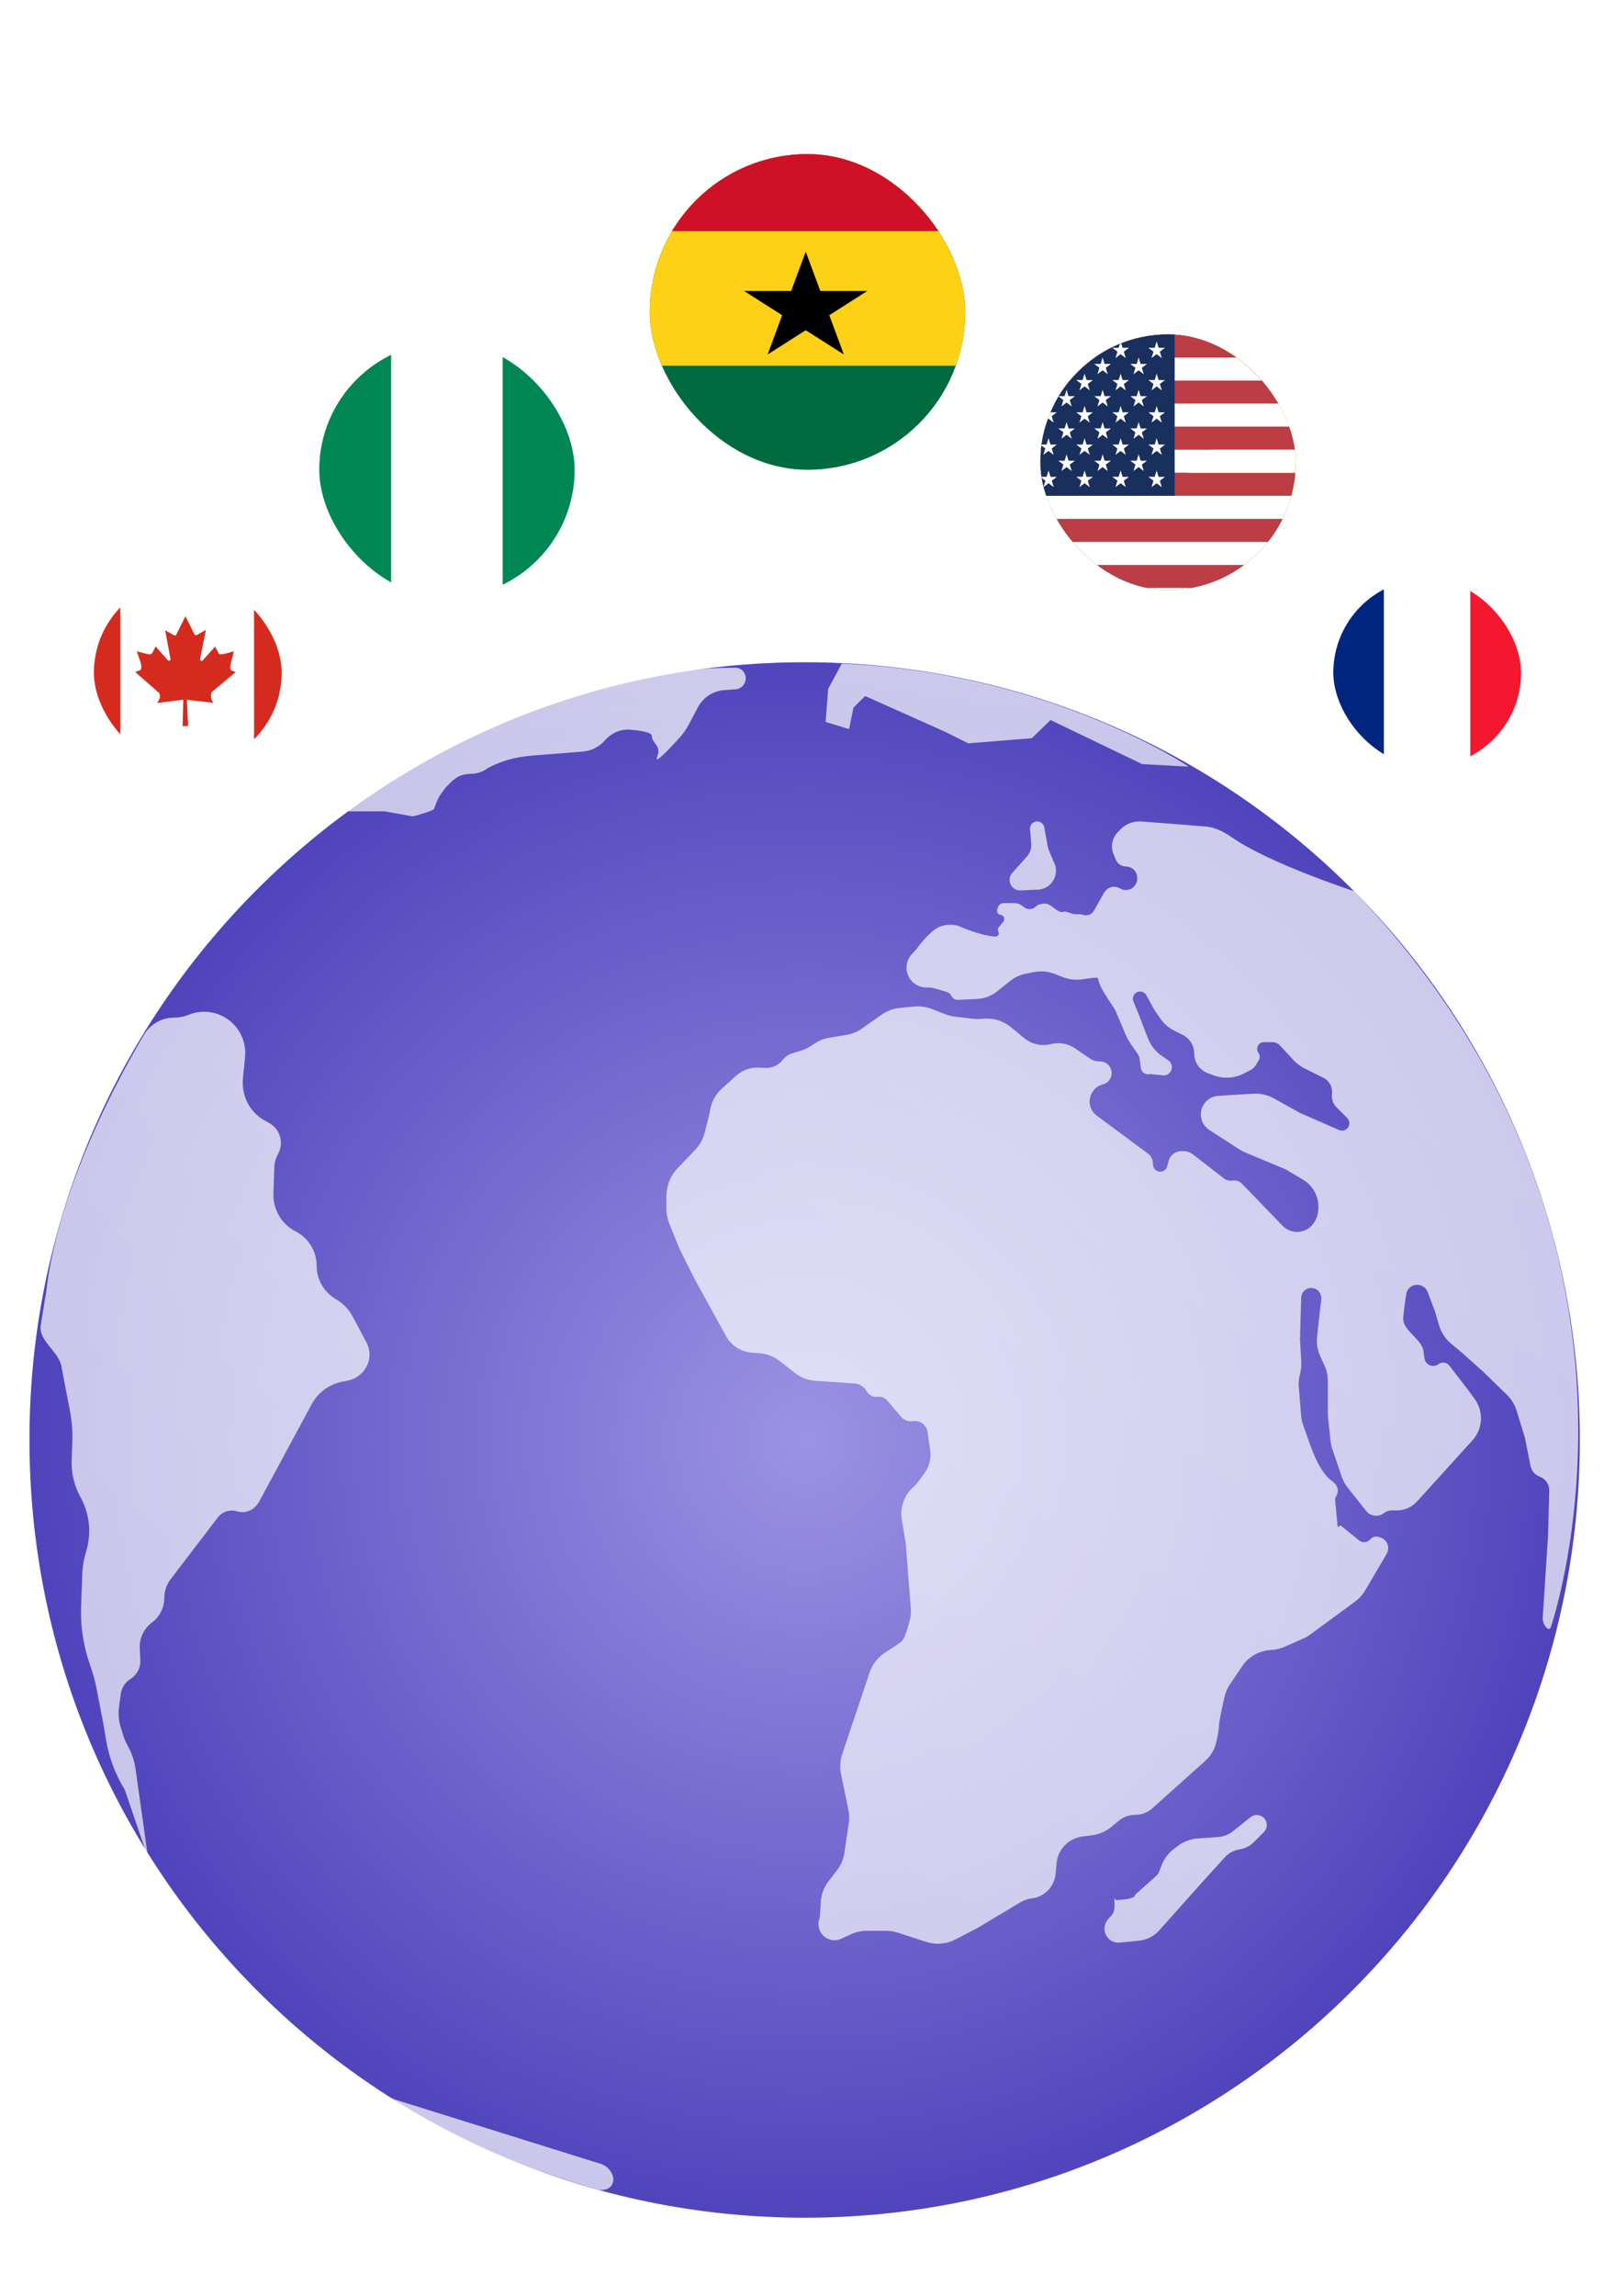 <svg width="430" height="611" viewBox="0 0 430 611" fill="none" xmlns="http://www.w3.org/2000/svg">
<g clip-path="url(#clip0_358_141)">
<g clip-path="url(#clip1_358_141)" filter="url(#filter0_d_358_141)">
<g filter="url(#filter1_d_358_141)">
<path d="M420.634 379.101C420.634 493.531 328.265 586.114 214.259 586.114C100.277 586.114 7.842 493.527 7.842 379.101C7.842 264.849 100.275 172.216 214.259 172.216C328.257 172.219 420.634 264.846 420.634 379.101Z" fill="url(#paint0_radial_358_141)"/>
</g>
<path d="M360.541 233.143C360.531 233.139 360.533 233.139 360.522 233.135C360.215 233.035 337.723 225.639 328.028 218.838C325.903 217.348 323.517 216.111 320.93 215.91L303.914 214.585C301.83 214.423 299.782 215.198 298.328 216.7L297.569 217.484C296.078 219.024 295.648 221.303 296.474 223.28L297.092 224.758C297.552 225.858 298.627 226.574 299.819 226.574V226.574C301.341 226.574 302.615 227.731 302.761 229.246L302.784 229.487C303.023 231.97 300.34 233.672 298.196 232.398V232.398C296.727 231.525 294.829 232.031 293.988 233.518L291.265 238.336C290.681 239.37 289.433 239.828 288.318 239.418V239.418C288.05 239.32 287.767 239.269 287.482 239.269H286.417C285.35 239.269 284.515 238.648 283.453 238.547V238.547C283.157 238.519 282.799 238.782 282.513 238.703V238.703C280.759 238.217 279.589 236.135 277.799 236.463L276.969 236.615C276.511 236.699 276.09 236.919 275.761 237.248V237.248C274.961 238.048 273.696 238.145 272.784 237.475L272.068 236.951C271.498 236.533 270.808 236.307 270.1 236.307H267.24C266.554 236.307 265.943 236.741 265.718 237.389L265.513 237.976C265.281 238.642 265.722 239.353 266.422 239.441V239.441C267.286 239.551 267.693 240.568 267.142 241.244L265.896 242.77C265.639 243.084 265.601 243.524 265.8 243.879V243.879C266.148 244.498 265.745 245.254 265.036 245.212C261.081 244.979 255.977 242.728 255.381 242.46C255.34 242.442 255.304 242.425 255.262 242.409C254.914 242.277 253.119 241.683 250.636 242.434C248.18 243.148 245.224 246.928 244.309 248.166C244.116 248.427 243.913 248.677 243.691 248.913L242.805 249.853C240.821 251.959 240.901 255.269 242.984 257.278V257.278C243.969 258.227 245.283 258.757 246.65 258.757H247.153C247.791 258.757 248.425 258.851 249.036 259.035L252.148 259.973C252.658 260.126 253.078 260.491 253.3 260.975V260.975C253.617 261.663 254.32 262.09 255.077 262.054L260.115 261.815C262.086 261.722 263.976 261.006 265.515 259.772L268.86 257.089C270.116 256.082 271.597 255.392 273.177 255.08L275.283 254.664C277.169 254.291 279.122 254.47 280.908 255.178L282.918 255.975C284.664 256.667 286.567 256.843 288.423 256.556C289.666 256.364 291.03 256.18 291.865 256.149C292.535 256.125 292.391 256.744 292.592 257.383C293.102 259.001 295.094 262 296.142 263.514C296.571 264.134 296.943 264.79 297.238 265.484L299.808 271.545C300.063 272.147 300.377 272.722 300.744 273.263L302.827 276.325C303.178 276.843 303.403 277.437 303.481 278.057L303.745 280.148C303.885 281.263 304.932 282.033 306.039 281.834V281.834C306.224 281.801 306.412 281.795 306.599 281.815L309.584 282.141C311.42 282.341 312.669 280.323 311.67 278.769V278.769C311.511 278.521 311.303 278.307 311.059 278.141L309.352 276.979C307.668 275.832 306.375 274.199 305.645 272.297L303.362 266.351L301.773 262.466C301.366 261.471 301.859 260.336 302.863 259.953V259.953C303.759 259.613 304.769 259.987 305.226 260.83L307.182 264.439L308.914 266.995C309.847 268.371 311.117 269.484 312.604 270.228L314.893 271.373C316.775 272.315 317.963 274.238 317.963 276.342V276.342C317.963 277.404 318.272 278.451 318.845 279.345V279.345C319.506 280.378 320.493 281.174 321.645 281.596L323.168 282.153C325.793 283.115 328.702 282.934 331.187 281.653L332.874 280.784C333.515 280.454 334.052 279.952 334.426 279.335L335.155 278.13C335.527 277.514 335.493 276.734 335.069 276.153V276.153C334.208 274.973 335.05 273.314 336.511 273.314H338.718C339.529 273.314 340.303 273.653 340.854 274.249L344.425 278.113C345.251 279.007 346.233 279.743 347.324 280.284L352.313 282.76C353.936 283.566 354.872 285.311 354.645 287.109V287.109C354.479 288.415 354.928 289.725 355.859 290.655L358.699 293.494C359.465 294.26 359.466 295.501 358.7 296.268V296.268C358.13 296.84 357.267 297.003 356.527 296.68L346.118 292.138L339.142 288.26C337.473 287.333 335.573 286.902 333.668 287.02L324.368 287.593C321.655 287.761 319.587 290.088 319.739 292.802V292.802C319.827 294.378 320.663 295.817 321.988 296.674L329.934 301.814C330.433 302.137 330.96 302.415 331.509 302.645L342.304 307.157L346.906 309.881C349.775 311.579 351.369 314.813 350.969 318.123L350.911 318.602C350.829 319.279 350.626 319.937 350.313 320.544L350.138 320.883C348.672 323.721 345.074 324.668 342.402 322.92V322.92C342.065 322.7 341.755 322.443 341.475 322.154L330.702 311C330.033 310.307 329.067 309.985 328.116 310.137V310.137C327.31 310.266 326.487 310.055 325.842 309.554L317.629 303.177C316.896 302.608 315.994 302.299 315.065 302.299H314.578C312.963 302.299 311.552 303.388 311.144 304.95L310.777 306.353C310.531 307.292 309.623 307.899 308.661 307.767V307.767C307.792 307.647 307.115 306.951 307.019 306.078L306.916 305.14C306.82 304.275 306.368 303.488 305.668 302.97L292.009 292.858C289.812 291.231 289.473 288.073 291.276 286.017L291.479 285.785C291.922 285.281 292.497 284.91 293.14 284.715L293.757 284.528C295.787 283.913 296.627 281.498 295.419 279.755V279.755C294.835 278.913 293.875 278.411 292.85 278.411H292.476C291.703 278.411 290.948 278.178 290.309 277.742L286.251 274.97C284.359 273.677 282.001 273.261 279.781 273.829V273.829C277.319 274.458 274.705 273.876 272.743 272.262L269.154 269.31C267.191 267.696 264.687 266.89 262.151 267.055L260.899 267.137C260.294 267.176 259.687 267.16 259.085 267.09L254.233 266.522C253.395 266.423 252.573 266.22 251.787 265.916L248.024 264.459C246.571 263.897 245.008 263.682 243.457 263.831L239.55 264.207C237.823 264.373 236.169 264.986 234.751 265.984L229.48 269.695C228.247 270.563 226.834 271.141 225.346 271.386L220.804 272.133C219.43 272.359 218.119 272.869 216.954 273.631L215.735 274.428C214.908 274.968 214.005 275.384 213.056 275.66L211.073 276.237C209.986 276.553 209.027 277.204 208.333 278.098V278.098C207.254 279.486 205.565 280.258 203.81 280.165L202.149 280.077C199.877 279.957 197.651 280.747 195.964 282.273L192.216 285.66C190.593 287.127 189.496 289.085 189.093 291.235L188.844 292.562L187.604 297.46C187.181 299.131 186.333 300.665 185.143 301.912L180.316 306.967C179.122 308.219 178.272 309.758 177.851 311.436L177.737 311.886C177.537 312.683 177.436 313.501 177.436 314.323V317.719C177.436 318.995 177.68 320.259 178.155 321.443L180.833 328.116L185.065 336.564L193.274 351.472C194.001 352.793 195.06 353.902 196.347 354.689V354.689C197.551 355.426 198.916 355.858 200.325 355.947L202.079 356.059C204.091 356.187 206.017 356.92 207.605 358.163L211.642 361.321C213.216 362.552 215.123 363.284 217.117 363.421L227.607 364.144C228.803 364.226 229.889 364.87 230.536 365.878L230.838 366.349C231.442 367.291 232.534 367.802 233.644 367.662V367.662C234.614 367.54 235.579 367.914 236.214 368.656L239.93 373.003C240.699 373.903 241.882 374.337 243.051 374.148V374.148C244.921 373.845 246.677 375.133 246.95 377.008L247.663 381.909C247.971 384.027 247.446 386.181 246.198 387.92L244.678 390.037C244.257 390.623 243.771 391.16 243.23 391.637V391.637C240.75 393.824 239.571 397.134 240.109 400.396L241.167 406.801L242.506 424.008C242.589 425.069 242.504 426.135 242.228 427.162C241.857 428.537 241.291 430.507 240.788 431.708C240.524 432.338 240.038 432.823 239.476 433.211C238.513 433.876 236.994 434.873 235.635 435.756C233.723 436.999 232.279 438.845 231.552 441.007L224.232 462.789C223.668 464.468 223.559 466.266 223.918 468L225.899 477.579C226.137 478.729 226.171 479.913 225.998 481.076L224.814 489.031C224.563 490.723 223.882 492.321 222.836 493.674L220.605 496.561C219.377 498.15 218.656 500.071 218.536 502.075L218.32 505.654C218.299 506.008 218.233 506.358 218.126 506.695V506.695C217.403 508.969 218.677 511.399 220.96 512.091V512.091C221.962 512.395 223.041 512.321 223.992 511.882L226.588 510.686C227.901 510.081 229.329 509.768 230.774 509.768H235.938C236.983 509.768 238.022 509.932 239.017 510.254L246.663 512.729C249.215 513.555 251.991 513.321 254.369 512.081L260.4 508.933L271.76 502.14C272.645 501.611 273.631 501.277 274.655 501.158V501.158C278.064 500.764 280.733 498.038 281.055 494.621L281.322 491.777C281.476 490.143 282.135 488.597 283.206 487.354V487.354C284.483 485.873 286.264 484.917 288.205 484.672L290.753 484.35C292.626 484.114 294.394 483.352 295.852 482.153L297.892 480.475C299.119 479.466 300.659 478.914 302.247 478.914V478.914C303.935 478.914 305.563 478.292 306.821 477.166L320.874 464.58C322.299 463.304 323.341 461.649 323.781 459.787C324.153 458.214 324.529 456.391 324.529 455.447C324.529 454.241 325.486 449.914 326.053 447.455C326.319 446.301 326.799 445.212 327.458 444.229L330.661 439.452C332.399 436.86 335.247 435.228 338.361 435.039L338.615 435.024C339.797 434.952 340.957 434.671 342.041 434.194L346.996 432.01C347.664 431.716 348.298 431.35 348.886 430.917L360.781 422.177C361.869 421.378 362.783 420.367 363.47 419.205L368.564 410.581L369.252 409.347C370.121 407.787 369.402 405.819 367.732 405.187L367.239 405C366.389 404.679 365.43 404.921 364.834 405.607V405.607C364.067 406.49 362.738 406.606 361.83 405.868L357.017 401.957C356.876 401.843 356.664 401.917 356.625 402.094V402.094C356.566 402.366 356.171 402.342 356.144 402.066L355.478 395.168C355.44 394.771 355.59 394.379 355.796 394.037C356.283 393.228 356.805 391.558 354.386 389.883C351.423 387.73 349.219 381.557 348.913 380.665C348.887 380.59 348.863 380.52 348.836 380.446L346.983 375.249C346.691 374.432 346.507 373.579 346.436 372.714L345.807 365.117C345.727 364.144 345.789 363.165 345.993 362.21L346.262 360.945C346.449 360.068 346.517 359.169 346.464 358.274L346.119 352.426L346.447 341.313C346.497 339.624 348.079 338.404 349.725 338.784V338.784C351.048 339.09 351.933 340.338 351.782 341.688L350.679 351.604C350.479 353.399 350.769 355.214 351.518 356.858L352.643 359.325C353.237 360.628 353.544 362.042 353.544 363.473V372.742L354.266 379.452C354.345 380.181 354.503 380.899 354.738 381.593L357.2 388.854C357.568 389.939 358.119 390.953 358.831 391.851L363.728 398.036C364.889 399.503 367.015 399.763 368.495 398.619V398.619C369.094 398.157 369.828 397.906 370.584 397.906H371.903C373.957 397.906 375.915 397.039 377.296 395.519L392.05 379.264C393.166 378.035 393.908 376.513 394.19 374.877V374.877C394.589 372.558 394.035 370.175 392.653 368.269L391.01 366.003L385.91 359.393C385.515 358.881 384.903 358.58 384.256 358.58V358.58C383.819 358.58 383.394 358.717 383.04 358.97L382.969 359.02C381.523 360.055 379.495 359.178 379.259 357.415L378.998 355.478C378.937 355.022 378.788 354.582 378.558 354.184L378.409 353.925C377.052 351.568 373.424 349.456 373.619 346.744C373.624 346.668 373.63 346.592 373.637 346.513C373.896 343.621 374.225 341.473 374.449 340.209C374.597 339.376 375.126 338.67 375.865 338.257V338.257C377.462 337.366 379.477 338.103 380.123 339.814L382.086 345.016L383.145 348.643C383.703 350.551 384.817 352.25 386.344 353.522L389.096 355.814L394.806 360.905L401.222 367.151C402.425 368.322 403.314 369.778 403.806 371.383L406.037 378.655L407.503 386.055C407.765 387.377 408.697 388.466 409.963 388.928V388.928C411.519 389.496 412.539 390.995 412.495 392.652L412.18 404.467L410.765 426.369C410.701 427.362 411.045 428.339 411.718 429.072V429.072C412.269 429.673 412.726 429.586 412.977 428.81C416.773 417.061 443.926 320.397 360.634 233.21C360.608 233.183 360.576 233.159 360.541 233.143V233.143Z" fill="url(#paint1_radial_358_141)"/>
<path d="M224.14 172.582C279.709 175 316.5 200 316.5 200L304.092 199.316L279.709 187.591L274.726 192.427L257.813 193.793L251.582 190.696L230.351 181.206L227.245 184.286L226.054 190.009L219.824 188.097L220.508 179.304L224.129 172.582H224.14Z" fill="url(#paint2_radial_358_141)"/>
<path d="M269.019 229.074C268.232 230.964 269.677 233.03 271.722 232.938L276.336 232.73C279.633 232.581 281.904 229.363 280.94 226.207V226.207L279.459 222.725C279.179 222.068 278.975 221.38 278.85 220.676L278.049 216.157C277.924 215.449 277.414 214.871 276.728 214.659V214.659C275.429 214.258 274.137 215.298 274.251 216.652L274.574 220.49C274.677 221.724 274.27 222.947 273.447 223.872L269.511 228.292C269.305 228.524 269.139 228.788 269.019 229.074V229.074Z" fill="url(#paint3_radial_358_141)"/>
<path d="M302.213 500.21C302.201 500.21 302.195 500.196 302.204 500.188L307.868 495.141C308.2 494.845 308.456 494.474 308.615 494.058L309.252 492.386C309.924 490.626 311.078 489.091 312.584 487.958L313.631 487.171C315.181 486.004 317.037 485.314 318.973 485.184L324.302 484.827C325.738 484.73 327.111 484.199 328.238 483.302L332.977 479.533C334.386 478.413 336.477 478.986 337.117 480.668V480.668C337.49 481.648 337.253 482.755 336.512 483.495L333.782 486.223C332.772 487.231 331.466 487.89 330.055 488.103V488.103C328.535 488.332 327.14 489.079 326.106 490.216L320.322 496.58L308.652 509.656C307.258 511.218 305.327 512.2 303.243 512.406L298.154 512.91C295.965 513.126 294.067 511.407 294.067 509.208V509.208C294.067 508.301 294.399 507.426 294.999 506.746L295.944 505.675C297.111 504.353 296.675 502.654 296.675 500.89V500.89V500.89C296.675 501.281 296.992 501.596 297.383 501.582C298.872 501.525 302.198 501.279 302.226 500.223C302.226 500.216 302.22 500.21 302.213 500.21V500.21Z" fill="url(#paint4_radial_358_141)"/>
<path d="M39.427 490.375L36.072 466.573C35.782 464.515 35.112 462.528 34.097 460.714V460.714C33.519 459.681 33.052 458.59 32.703 457.459L32.151 455.667C31.599 453.876 31.445 451.986 31.699 450.128L32.168 446.711C32.392 445.072 33.337 443.62 34.743 442.749V442.749C36.459 441.687 37.463 439.775 37.363 437.759L37.208 434.639C37.073 431.938 38.297 429.348 40.468 427.736V427.736C42.526 426.209 43.739 423.776 43.739 421.214V421.214C43.739 419.421 44.328 417.663 45.417 416.239L57.949 399.837C59.163 398.247 61.237 397.579 63.151 398.161V398.161C64.982 398.718 66.969 398.132 68.204 396.67L68.417 396.419C68.653 396.139 68.859 395.837 69.033 395.515L82.997 369.633C84.667 366.539 87.628 364.349 91.075 363.659L92.645 363.344C94.188 363.035 95.585 362.224 96.618 361.036L96.688 360.956C98.011 359.435 98.601 357.411 98.303 355.417V355.417C98.187 354.639 97.938 353.887 97.568 353.194L93.886 346.294C92.927 344.497 91.509 342.985 89.776 341.914L89.174 341.542C86.148 339.671 84.307 336.367 84.307 332.81V332.81C84.307 329.017 82.215 325.533 78.867 323.749L78.555 323.583C74.907 321.64 72.679 317.792 72.809 313.661L73.035 306.525C73.068 305.455 73.343 304.407 73.839 303.458L74.108 302.942C75.09 301.063 75.021 298.808 73.925 296.993V296.993C73.375 296.082 72.596 295.332 71.665 294.818L70.464 294.153C67.723 292.638 65.742 290.044 65 287L64.957 286.824C64.646 285.546 64.554 284.226 64.684 282.918L65.248 277.275C65.525 274.508 64.739 271.739 63.052 269.53V269.53C60.088 265.649 54.915 264.196 50.364 265.966L49.962 266.122C48.836 266.56 47.638 266.785 46.429 266.785V266.785C43.134 266.785 40.076 268.431 38.391 271.262C31.805 282.326 15.469 312.071 12.289 339.771C11.665 343.583 11.191 346.488 10.84 348.652C10.203 352.583 15.308 355.402 16.293 359.261V359.261L18.624 371.415C19.142 374.117 19.354 376.868 19.257 379.617L19.08 384.626C18.96 388.012 19.765 391.366 21.41 394.328V394.328C23.783 398.603 24.38 403.64 23.073 408.351L22.697 409.707C22.236 411.37 21.971 413.081 21.909 414.806L21.596 423.441C21.401 428.802 22.228 434.152 24.032 439.204V439.204C24.753 441.222 25.319 443.292 25.726 445.396L27.518 454.659L28.224 458.903C29.011 463.635 30.711 468.17 33.229 472.253V472.253" fill="url(#paint5_radial_358_141)"/>
<path d="M195.761 173.664C197.946 173.668 199.254 176.026 198.181 177.93V177.93C197.697 178.788 196.816 179.347 195.833 179.418L192.808 179.638C189.86 179.852 187.229 181.567 185.843 184.177L183.376 188.819C182.713 190.067 181.91 191.233 180.959 192.279C178.527 194.955 173.922 199.857 174.979 197.393C176.174 194.309 173.558 193.794 173.558 191.882C173.558 190.821 170.404 190.36 167.659 190.159C165.133 189.974 162.72 191.101 161.055 193.011V193.011C159.55 194.738 157.428 195.807 155.144 195.989L141.98 197.039C139.01 197.276 136.059 197.791 133.276 198.851C131.727 199.441 130.165 200.12 129.394 200.704L129.196 200.827C128.076 201.526 126.783 201.897 125.464 201.897H125.294C125.018 201.897 124.079 202.031 123.807 202.076V202.076C122.126 202.357 121.046 203.147 119.845 204.355L119.043 205.16C118.801 205.403 118.577 205.664 118.373 205.94L117.587 207.002C117.041 207.739 116.597 208.546 116.267 209.401L115.594 211.146C115.575 211.195 115.442 211.353 115.407 211.391V211.391C115.073 211.753 110.244 213.297 109.76 213.21L102.555 211.919C102.48 211.906 102.403 211.899 102.327 211.899H91.225C91.229 211.899 144.133 173.564 195.761 173.664Z" fill="url(#paint6_radial_358_141)"/>
<path d="M103.142 554.038C103.141 554.039 103.142 554.041 103.143 554.041L160.001 571.804C160.755 572.04 161.436 572.465 161.98 573.04V573.04C164.85 576.075 162.764 579.669 158.751 578.509C144.692 574.448 120.343 566.24 103.145 554.037C103.144 554.037 103.142 554.037 103.142 554.038V554.038Z" fill="url(#paint7_radial_358_141)"/>
<circle cx="10" cy="224" r="8" fill="white" fill-opacity="0.12"/>
<circle cx="418" cy="223" r="8" fill="white" fill-opacity="0.12"/>
</g>
<g filter="url(#filter2_bd_358_141)">
<g clip-path="url(#clip2_358_141)">
<rect x="25" y="144" width="50" height="50" rx="25" fill="white"/>
<path d="M32.031 144H67.637V194.319H32.031V144Z" fill="white"/>
<path d="M14.232 144H32.031V194.319H14.232V144ZM67.637 144H85.435V194.319H67.647L67.637 144ZM37.367 168.314L35.972 168.786L42.409 174.437C42.9 175.882 42.242 176.304 41.819 177.071L48.797 176.186L48.63 183.213L50.084 183.174L49.76 176.196L56.758 177.031C56.325 176.117 55.942 175.636 56.335 174.181L62.762 168.825L61.642 168.412C60.718 167.705 62.035 165.002 62.232 163.292C62.232 163.292 58.487 164.58 58.242 163.901L57.278 162.064L53.868 165.818C53.495 165.906 53.337 165.759 53.249 165.444L54.821 157.602L52.325 159.007C52.119 159.105 51.912 159.027 51.775 158.781L49.367 153.965L46.89 158.968C46.704 159.145 46.517 159.164 46.36 159.046L43.981 157.71L45.416 165.484C45.298 165.798 45.023 165.877 44.709 165.71L41.436 162.005C41.013 162.693 40.728 163.803 40.158 164.059C39.598 164.295 37.701 163.587 36.434 163.312C36.866 164.874 38.222 167.469 37.367 168.324V168.314Z" fill="#D52B1E"/>
</g>
</g>
<g filter="url(#filter3_bd_358_141)">
<g clip-path="url(#clip3_358_141)">
<rect x="85" y="81" width="68" height="68" rx="34" fill="white"/>
<path fill-rule="evenodd" clip-rule="evenodd" d="M74.448 78.655H163.552V154.862H74.448V78.655Z" fill="white"/>
<path fill-rule="evenodd" clip-rule="evenodd" d="M133.841 78.655H163.552V154.862H133.841V78.655ZM74.448 78.655H104.145V154.862H74.448V78.655Z" fill="#008753"/>
</g>
</g>
<g filter="url(#filter4_bd_358_141)">
<g clip-path="url(#clip4_358_141)">
<rect x="173" y="31" width="84" height="84" rx="42" fill="white"/>
<path d="M162.522 17.066H267.901V122.445H162.522V17.066Z" fill="#006B3F"/>
<path d="M162.522 17.066H267.901V87.318H162.522V17.066Z" fill="#FCD116"/>
<path d="M162.541 15.938H267.92V51.502H162.541V15.938Z" fill="#CE1126"/>
<path d="M214.529 56.974L224.684 84.331L198.105 67.421H230.933L204.374 84.331L214.529 56.974Z" fill="black"/>
</g>
</g>
<g filter="url(#filter5_bd_358_141)">
<g clip-path="url(#clip5_358_141)">
<rect x="355" y="144" width="50" height="50" rx="25" fill="white"/>
<path fill-rule="evenodd" clip-rule="evenodd" d="M345.451 143.519H414.483V195.293H345.451V143.519Z" fill="white"/>
<path fill-rule="evenodd" clip-rule="evenodd" d="M345.451 143.519H368.458V195.293H345.451V143.519Z" fill="#00267F"/>
<path fill-rule="evenodd" clip-rule="evenodd" d="M391.476 143.519H414.483V195.293H391.476V143.519Z" fill="#F31830"/>
</g>
</g>
<g filter="url(#filter6_bd_358_141)">
<g clip-path="url(#clip6_358_141)">
<rect x="277" y="79" width="68" height="68" rx="34" fill="white"/>
<path d="M268.518 67.72H353.825V153.026H268.518V67.72Z" fill="#006B3F"/>
<path d="M268.518 67.72H353.825V124.591H268.518V67.72Z" fill="#FCD116"/>
<path d="M268.534 66.807H353.84V95.597H268.534V66.807Z" fill="#CE1126"/>
<path d="M310.619 100.026L318.84 122.172L297.323 108.483H323.899L302.398 122.172L310.619 100.026Z" fill="black"/>
<path fill-rule="evenodd" clip-rule="evenodd" d="M255.193 79H399.115V85.135H255.193V79ZM255.193 91.27H399.115V97.405H255.193V91.27ZM255.193 103.525H399.115V109.675H255.193V103.525ZM255.193 115.795H399.115V121.93H255.193V115.795ZM255.193 128.065H399.115V134.2H255.193V128.065ZM255.193 140.319H399.115V146.454H255.193V140.319ZM255.193 152.589H399.115V158.724H255.193V152.589Z" fill="#BD3D44"/>
<path fill-rule="evenodd" clip-rule="evenodd" d="M255.193 85.135H399.115V91.27H255.193V85.135ZM255.193 97.405H399.115V103.525H255.193V97.405ZM255.193 109.66H399.115V115.795H255.193V109.66ZM255.193 121.93H399.115V128.065H255.193V121.93ZM255.193 134.2H399.115V140.335H255.193V134.2ZM255.193 146.454H399.115V152.589H255.193V146.454Z" fill="white"/>
<path fill-rule="evenodd" clip-rule="evenodd" d="M255.193 79H312.759V121.93H255.193V79Z" fill="#192F5D"/>
<path fill-rule="evenodd" clip-rule="evenodd" d="M259.987 80.838L260.519 82.535H262.206L260.845 83.578L261.363 85.291L259.987 84.232L258.626 85.276L259.143 83.578L257.768 82.535H259.484L259.987 80.838ZM269.588 80.838L270.106 82.535H271.808L270.432 83.578L270.95 85.291L269.588 84.232L268.213 85.276L268.73 83.578L267.369 82.535H269.056L269.588 80.838ZM279.175 80.838L279.708 82.535H281.38L280.019 83.578L280.536 85.291L279.161 84.232L277.799 85.276L278.317 83.578L276.941 82.535H278.643L279.175 80.838ZM288.777 80.838L289.295 82.535H290.996L289.62 83.578L290.153 85.291L288.777 84.232L287.401 85.276L287.934 83.578L286.558 82.535H288.244L288.777 80.838ZM298.364 80.838L298.897 82.535H300.583L299.222 83.578L299.74 85.291L298.364 84.232L297.003 85.276L297.521 83.578L296.16 82.535H297.846L298.364 80.838ZM307.966 80.838L308.483 82.535H310.185L308.809 83.578L309.342 85.291L307.966 84.232L306.59 85.276L307.122 83.578L305.746 82.535H307.448L307.966 80.838ZM264.795 85.135L265.313 86.833H267.014L265.638 87.876L266.141 89.573L264.81 88.53L263.434 89.573L263.922 87.876L262.591 86.833H264.277L264.795 85.135ZM274.382 85.135L274.915 86.833H276.601L275.225 87.876L275.758 89.573L274.382 88.53L273.006 89.573L273.539 87.876L272.163 86.833H273.864L274.382 85.135ZM283.984 85.135L284.501 86.833H286.203L284.827 87.876L285.345 89.573L283.984 88.53L282.608 89.573L283.126 87.876L281.764 86.833H283.451L283.984 85.135ZM293.571 85.135L294.103 86.833H295.79L294.414 87.876L294.946 89.573L293.571 88.53L292.209 89.573L292.727 87.876L291.351 86.833H293.068L293.571 85.135ZM303.172 85.135L303.69 86.833H305.391L304.016 87.876L304.533 89.573L303.172 88.53L301.796 89.573L302.314 87.876L300.953 86.833H302.64L303.172 85.135ZM259.987 89.418L260.519 91.146H262.206L260.845 92.189L261.363 93.886L259.987 92.828L258.626 93.886L259.143 92.174L257.768 91.13H259.484L259.987 89.418ZM269.588 89.418L270.106 91.13H271.808L270.432 92.174L270.95 93.871L269.588 92.812L268.213 93.871L268.73 92.158L267.369 91.115H269.056L269.588 89.418ZM279.175 89.418L279.708 91.13H281.38L280.019 92.174L280.536 93.871L279.161 92.812L277.799 93.871L278.317 92.158L276.941 91.115H278.643L279.175 89.418ZM288.777 89.418L289.295 91.13H290.996L289.62 92.174L290.153 93.871L288.777 92.812L287.401 93.871L287.934 92.158L286.558 91.115H288.244L288.777 89.418ZM298.364 89.418L298.897 91.13H300.583L299.222 92.174L299.74 93.871L298.364 92.812L297.003 93.871L297.521 92.158L296.16 91.115H297.846L298.364 89.418ZM307.966 89.418L308.483 91.13H310.185L308.809 92.174L309.342 93.871L307.966 92.812L306.59 93.871L307.122 92.158L305.746 91.115H307.448L307.966 89.418ZM264.795 93.715L265.313 95.412H267.014L265.638 96.456L266.156 98.168L264.795 97.11L263.419 98.153L263.937 96.456L262.576 95.412H264.262L264.795 93.715ZM274.382 93.715L274.915 95.412H276.601L275.225 96.456L275.758 98.168L274.382 97.11L273.006 98.153L273.539 96.456L272.163 95.412H273.864L274.382 93.715ZM283.984 93.715L284.501 95.412H286.203L284.827 96.456L285.345 98.168L283.984 97.11L282.608 98.153L283.126 96.456L281.764 95.412H283.451L283.984 93.715ZM293.571 93.715L294.103 95.412H295.79L294.429 96.456L294.946 98.168L293.571 97.11L292.209 98.153L292.727 96.456L291.351 95.412H293.068L293.571 93.715ZM303.172 93.715L303.69 95.412H305.391L304.016 96.456L304.533 98.168L303.172 97.11L301.796 98.153L302.314 96.456L300.953 95.412H302.64L303.172 93.715ZM259.987 98.013L260.519 99.71H262.206L260.845 100.753L261.363 102.466L259.987 101.407L258.626 102.451L259.143 100.753L257.768 99.71H259.484L259.987 98.013ZM269.588 98.013L270.106 99.71H271.808L270.432 100.753L270.95 102.451L269.588 101.407L268.213 102.451L268.73 100.753L267.369 99.71H269.056L269.588 98.013ZM279.175 98.013L279.708 99.71H281.38L280.019 100.753L280.536 102.466L279.161 101.407L277.799 102.451L278.317 100.753L276.941 99.71H278.643L279.175 98.013ZM288.777 98.013L289.295 99.71H290.996L289.62 100.753L290.153 102.466L288.777 101.407L287.401 102.451L287.934 100.753L286.558 99.71H288.244L288.777 98.013ZM298.364 98.013L298.897 99.71H300.583L299.222 100.753L299.74 102.466L298.364 101.407L297.003 102.451L297.521 100.753L296.16 99.71H297.846L298.364 98.013ZM307.966 98.013L308.483 99.71H310.185L308.809 100.753L309.342 102.466L307.966 101.407L306.59 102.451L307.122 100.753L305.746 99.71H307.448L307.966 98.013ZM264.795 102.31L265.313 104.008H267.014L265.638 105.051L266.156 106.748L264.795 105.689L263.419 106.748L263.937 105.035L262.576 103.992H264.262L264.795 102.31ZM274.382 102.31L274.915 104.008H276.601L275.225 105.051L275.758 106.748L274.382 105.689L273.006 106.748L273.539 105.035L272.163 103.992H273.864L274.382 102.31ZM283.984 102.31L284.501 104.008H286.203L284.827 105.051L285.345 106.748L283.984 105.689L282.608 106.748L283.126 105.035L281.764 103.992H283.451L283.984 102.31ZM293.571 102.31L294.103 104.008H295.79L294.429 105.051L294.946 106.748L293.571 105.689L292.209 106.748L292.727 105.035L291.351 103.992H293.068L293.571 102.31ZM303.172 102.31L303.69 104.008H305.391L304.016 105.051L304.533 106.748L303.172 105.689L301.796 106.748L302.314 105.035L300.953 103.992H302.64L303.172 102.31ZM259.987 106.593L260.519 108.305H262.206L260.845 109.349L261.363 111.03L259.987 109.987L258.626 111.03L259.143 109.333L257.768 108.29H259.484L259.987 106.593ZM269.588 106.593L270.106 108.305H271.808L270.432 109.349L270.964 111.03L269.588 109.987L268.213 111.03L268.745 109.333L267.369 108.29H269.056L269.588 106.593ZM279.175 106.593L279.708 108.305H281.38L280.019 109.349L280.536 111.03L279.161 109.987L277.799 111.03L278.317 109.333L276.941 108.29H278.643L279.175 106.593ZM288.777 106.593L289.295 108.305H290.996L289.62 109.349L290.153 111.03L288.777 109.987L287.401 111.03L287.934 109.333L286.558 108.29H288.244L288.777 106.593ZM298.364 106.593L298.897 108.305H300.583L299.222 109.349L299.74 111.03L298.364 109.987L297.003 111.03L297.521 109.333L296.16 108.29H297.846L298.364 106.593ZM307.966 106.593L308.483 108.305H310.185L308.809 109.349L309.342 111.03L307.966 109.987L306.59 111.03L307.122 109.333L305.746 108.29H307.448L307.966 106.593ZM264.795 110.89L265.313 112.587H267.014L265.638 113.631L266.156 115.343L264.795 114.285L263.419 115.328L263.937 113.631L262.576 112.587H264.262L264.795 110.89ZM274.382 110.89L274.915 112.587H276.601L275.225 113.631L275.758 115.343L274.382 114.285L273.006 115.328L273.539 113.631L272.163 112.587H273.864L274.382 110.89ZM283.984 110.89L284.501 112.587H286.203L284.827 113.631L285.345 115.343L283.984 114.285L282.608 115.328L283.126 113.631L281.764 112.587H283.451L283.984 110.89ZM293.571 110.89L294.103 112.587H295.79L294.429 113.631L294.946 115.343L293.571 114.285L292.209 115.328L292.727 113.631L291.351 112.587H293.068L293.571 110.89ZM303.172 110.89L303.69 112.587H305.391L304.016 113.631L304.533 115.343L303.172 114.285L301.796 115.328L302.314 113.631L300.953 112.587H302.64L303.172 110.89ZM259.987 115.188L260.519 116.885H262.206L260.845 117.928L261.363 119.626L259.987 118.582L258.626 119.626L259.143 117.913L257.768 116.869H259.484L259.987 115.188ZM269.588 115.188L270.106 116.885H271.808L270.432 117.928L270.964 119.626L269.588 118.582L268.213 119.626L268.745 117.913L267.369 116.869H269.056L269.588 115.188ZM279.175 115.188L279.708 116.885H281.38L280.048 117.928L280.566 119.626L279.19 118.582L277.829 119.626L278.347 117.913L276.971 116.869H278.672L279.175 115.188ZM288.777 115.188L289.295 116.885H290.996L289.62 117.928L290.153 119.626L288.777 118.582L287.401 119.626L287.934 117.913L286.558 116.869H288.244L288.777 115.188ZM298.364 115.188L298.897 116.885H300.583L299.222 117.928L299.74 119.626L298.364 118.582L297.003 119.626L297.521 117.913L296.16 116.869H297.846L298.364 115.188ZM307.966 115.188L308.483 116.885H310.185L308.809 117.928L309.342 119.626L307.966 118.582L306.59 119.626L307.122 117.913L305.746 116.869H307.448L307.966 115.188Z" fill="white"/>
</g>
</g>
</g>
<defs>
<filter id="filter0_d_358_141" x="-26" y="142" width="479" height="487" filterUnits="userSpaceOnUse" color-interpolation-filters="sRGB">
<feFlood flood-opacity="0" result="BackgroundImageFix"/>
<feColorMatrix in="SourceAlpha" type="matrix" values="0 0 0 0 0 0 0 0 0 0 0 0 0 0 0 0 0 0 127 0" result="hardAlpha"/>
<feOffset dy="4"/>
<feGaussianBlur stdDeviation="10"/>
<feComposite in2="hardAlpha" operator="out"/>
<feColorMatrix type="matrix" values="0 0 0 0 0 0 0 0 0 0 0 0 0 0 0 0 0 0 0.25 0"/>
<feBlend mode="normal" in2="BackgroundImageFix" result="effect1_dropShadow_358_141"/>
<feBlend mode="normal" in="SourceGraphic" in2="effect1_dropShadow_358_141" result="shape"/>
</filter>
<filter id="filter1_d_358_141" x="-22.158" y="142.216" width="472.792" height="473.898" filterUnits="userSpaceOnUse" color-interpolation-filters="sRGB">
<feFlood flood-opacity="0" result="BackgroundImageFix"/>
<feColorMatrix in="SourceAlpha" type="matrix" values="0 0 0 0 0 0 0 0 0 0 0 0 0 0 0 0 0 0 127 0" result="hardAlpha"/>
<feOffset/>
<feGaussianBlur stdDeviation="15"/>
<feComposite in2="hardAlpha" operator="out"/>
<feColorMatrix type="matrix" values="0 0 0 0 0 0 0 0 0 0 0 0 0 0 0 0 0 0 0.25 0"/>
<feBlend mode="normal" in2="BackgroundImageFix" result="effect1_dropShadow_358_141"/>
<feBlend mode="normal" in="SourceGraphic" in2="effect1_dropShadow_358_141" result="shape"/>
</filter>
<filter id="filter2_bd_358_141" x="-75" y="44" width="250" height="250" filterUnits="userSpaceOnUse" color-interpolation-filters="sRGB">
<feFlood flood-opacity="0" result="BackgroundImageFix"/>
<feGaussianBlur in="BackgroundImageFix" stdDeviation="50"/>
<feComposite in2="SourceAlpha" operator="in" result="effect1_backgroundBlur_358_141"/>
<feColorMatrix in="SourceAlpha" type="matrix" values="0 0 0 0 0 0 0 0 0 0 0 0 0 0 0 0 0 0 127 0" result="hardAlpha"/>
<feMorphology radius="5" operator="dilate" in="SourceAlpha" result="effect2_dropShadow_358_141"/>
<feOffset dy="10"/>
<feGaussianBlur stdDeviation="25"/>
<feComposite in2="hardAlpha" operator="out"/>
<feColorMatrix type="matrix" values="0 0 0 0 0.082 0 0 0 0 0.016 0 0 0 0 0.145 0 0 0 0.52 0"/>
<feBlend mode="normal" in2="effect1_backgroundBlur_358_141" result="effect2_dropShadow_358_141"/>
<feBlend mode="normal" in="SourceGraphic" in2="effect2_dropShadow_358_141" result="shape"/>
</filter>
<filter id="filter3_bd_358_141" x="-15" y="-19" width="268" height="268" filterUnits="userSpaceOnUse" color-interpolation-filters="sRGB">
<feFlood flood-opacity="0" result="BackgroundImageFix"/>
<feGaussianBlur in="BackgroundImageFix" stdDeviation="50"/>
<feComposite in2="SourceAlpha" operator="in" result="effect1_backgroundBlur_358_141"/>
<feColorMatrix in="SourceAlpha" type="matrix" values="0 0 0 0 0 0 0 0 0 0 0 0 0 0 0 0 0 0 127 0" result="hardAlpha"/>
<feMorphology radius="5" operator="dilate" in="SourceAlpha" result="effect2_dropShadow_358_141"/>
<feOffset dy="10"/>
<feGaussianBlur stdDeviation="25"/>
<feComposite in2="hardAlpha" operator="out"/>
<feColorMatrix type="matrix" values="0 0 0 0 0.082 0 0 0 0 0.016 0 0 0 0 0.145 0 0 0 0.52 0"/>
<feBlend mode="normal" in2="effect1_backgroundBlur_358_141" result="effect2_dropShadow_358_141"/>
<feBlend mode="normal" in="SourceGraphic" in2="effect2_dropShadow_358_141" result="shape"/>
</filter>
<filter id="filter4_bd_358_141" x="73" y="-69" width="284" height="284" filterUnits="userSpaceOnUse" color-interpolation-filters="sRGB">
<feFlood flood-opacity="0" result="BackgroundImageFix"/>
<feGaussianBlur in="BackgroundImageFix" stdDeviation="50"/>
<feComposite in2="SourceAlpha" operator="in" result="effect1_backgroundBlur_358_141"/>
<feColorMatrix in="SourceAlpha" type="matrix" values="0 0 0 0 0 0 0 0 0 0 0 0 0 0 0 0 0 0 127 0" result="hardAlpha"/>
<feMorphology radius="5" operator="dilate" in="SourceAlpha" result="effect2_dropShadow_358_141"/>
<feOffset dy="10"/>
<feGaussianBlur stdDeviation="25"/>
<feComposite in2="hardAlpha" operator="out"/>
<feColorMatrix type="matrix" values="0 0 0 0 0.082 0 0 0 0 0.016 0 0 0 0 0.145 0 0 0 0.52 0"/>
<feBlend mode="normal" in2="effect1_backgroundBlur_358_141" result="effect2_dropShadow_358_141"/>
<feBlend mode="normal" in="SourceGraphic" in2="effect2_dropShadow_358_141" result="shape"/>
</filter>
<filter id="filter5_bd_358_141" x="255" y="44" width="250" height="250" filterUnits="userSpaceOnUse" color-interpolation-filters="sRGB">
<feFlood flood-opacity="0" result="BackgroundImageFix"/>
<feGaussianBlur in="BackgroundImageFix" stdDeviation="50"/>
<feComposite in2="SourceAlpha" operator="in" result="effect1_backgroundBlur_358_141"/>
<feColorMatrix in="SourceAlpha" type="matrix" values="0 0 0 0 0 0 0 0 0 0 0 0 0 0 0 0 0 0 127 0" result="hardAlpha"/>
<feMorphology radius="5" operator="dilate" in="SourceAlpha" result="effect2_dropShadow_358_141"/>
<feOffset dy="10"/>
<feGaussianBlur stdDeviation="25"/>
<feComposite in2="hardAlpha" operator="out"/>
<feColorMatrix type="matrix" values="0 0 0 0 0.082 0 0 0 0 0.016 0 0 0 0 0.145 0 0 0 0.52 0"/>
<feBlend mode="normal" in2="effect1_backgroundBlur_358_141" result="effect2_dropShadow_358_141"/>
<feBlend mode="normal" in="SourceGraphic" in2="effect2_dropShadow_358_141" result="shape"/>
</filter>
<filter id="filter6_bd_358_141" x="177" y="-21" width="268" height="268" filterUnits="userSpaceOnUse" color-interpolation-filters="sRGB">
<feFlood flood-opacity="0" result="BackgroundImageFix"/>
<feGaussianBlur in="BackgroundImageFix" stdDeviation="50"/>
<feComposite in2="SourceAlpha" operator="in" result="effect1_backgroundBlur_358_141"/>
<feColorMatrix in="SourceAlpha" type="matrix" values="0 0 0 0 0 0 0 0 0 0 0 0 0 0 0 0 0 0 127 0" result="hardAlpha"/>
<feMorphology radius="5" operator="dilate" in="SourceAlpha" result="effect2_dropShadow_358_141"/>
<feOffset dy="10"/>
<feGaussianBlur stdDeviation="25"/>
<feComposite in2="hardAlpha" operator="out"/>
<feColorMatrix type="matrix" values="0 0 0 0 0.082 0 0 0 0 0.016 0 0 0 0 0.145 0 0 0 0.52 0"/>
<feBlend mode="normal" in2="effect1_backgroundBlur_358_141" result="effect2_dropShadow_358_141"/>
<feBlend mode="normal" in="SourceGraphic" in2="effect2_dropShadow_358_141" result="shape"/>
</filter>
<radialGradient id="paint0_radial_358_141" cx="0" cy="0" r="1" gradientUnits="userSpaceOnUse" gradientTransform="translate(214.238 379.165) rotate(90) scale(206.949 206.396)">
<stop stop-color="#9B93E4"/>
<stop offset="1" stop-color="#5044BC"/>
</radialGradient>
<radialGradient id="paint1_radial_358_141" cx="0" cy="0" r="1" gradientUnits="userSpaceOnUse" gradientTransform="translate(1691.76 -96.958) scale(7082.34 2868.96)">
<stop stop-color="white" stop-opacity="0.81"/>
<stop offset="1" stop-color="white" stop-opacity="0.38"/>
</radialGradient>
<radialGradient id="paint2_radial_358_141" cx="0" cy="0" r="1" gradientUnits="userSpaceOnUse" gradientTransform="translate(822.855 144.102) scale(2820.31 262.479)">
<stop stop-color="white" stop-opacity="0.81"/>
<stop offset="1" stop-color="white" stop-opacity="0.38"/>
</radialGradient>
<radialGradient id="paint3_radial_358_141" cx="0" cy="0" r="1" gradientUnits="userSpaceOnUse" gradientTransform="translate(364.114 193.756) scale(452.668 184.919)">
<stop stop-color="white" stop-opacity="0.81"/>
<stop offset="1" stop-color="white" stop-opacity="0.38"/>
</radialGradient>
<radialGradient id="paint4_radial_358_141" cx="0" cy="0" r="1" gradientUnits="userSpaceOnUse" gradientTransform="translate(566.42 439.829) scale(1273.76 345.063)">
<stop stop-color="white" stop-opacity="0.81"/>
<stop offset="1" stop-color="white" stop-opacity="0.38"/>
</radialGradient>
<radialGradient id="paint5_radial_358_141" cx="0" cy="0" r="1" gradientUnits="userSpaceOnUse" gradientTransform="translate(563.875 26.783) scale(2590.54 2176.89)">
<stop stop-color="white" stop-opacity="0.81"/>
<stop offset="1" stop-color="white" stop-opacity="0.38"/>
</radialGradient>
<radialGradient id="paint6_radial_358_141" cx="0" cy="0" r="1" gradientUnits="userSpaceOnUse" gradientTransform="translate(772.948 131.955) scale(3188.35 384.411)">
<stop stop-color="white" stop-opacity="0.81"/>
<stop offset="1" stop-color="white" stop-opacity="0.38"/>
</radialGradient>
<radialGradient id="paint7_radial_358_141" cx="0" cy="0" r="1" gradientUnits="userSpaceOnUse" gradientTransform="translate(519.905 525.535) scale(1949.16 262.677)">
<stop stop-color="white" stop-opacity="0.81"/>
<stop offset="1" stop-color="white" stop-opacity="0.38"/>
</radialGradient>
<clipPath id="clip0_358_141">
<rect width="430" height="611" fill="white"/>
</clipPath>
<clipPath id="clip1_358_141">
<rect width="439" height="447" fill="white" transform="translate(-6 158)"/>
</clipPath>
<clipPath id="clip2_358_141">
<rect x="25" y="144" width="50" height="50" rx="25" fill="white"/>
</clipPath>
<clipPath id="clip3_358_141">
<rect x="85" y="81" width="68" height="68" rx="34" fill="white"/>
</clipPath>
<clipPath id="clip4_358_141">
<rect x="173" y="31" width="84" height="84" rx="42" fill="white"/>
</clipPath>
<clipPath id="clip5_358_141">
<rect x="355" y="144" width="50" height="50" rx="25" fill="white"/>
</clipPath>
<clipPath id="clip6_358_141">
<rect x="277" y="79" width="68" height="68" rx="34" fill="white"/>
</clipPath>
</defs>
</svg>
